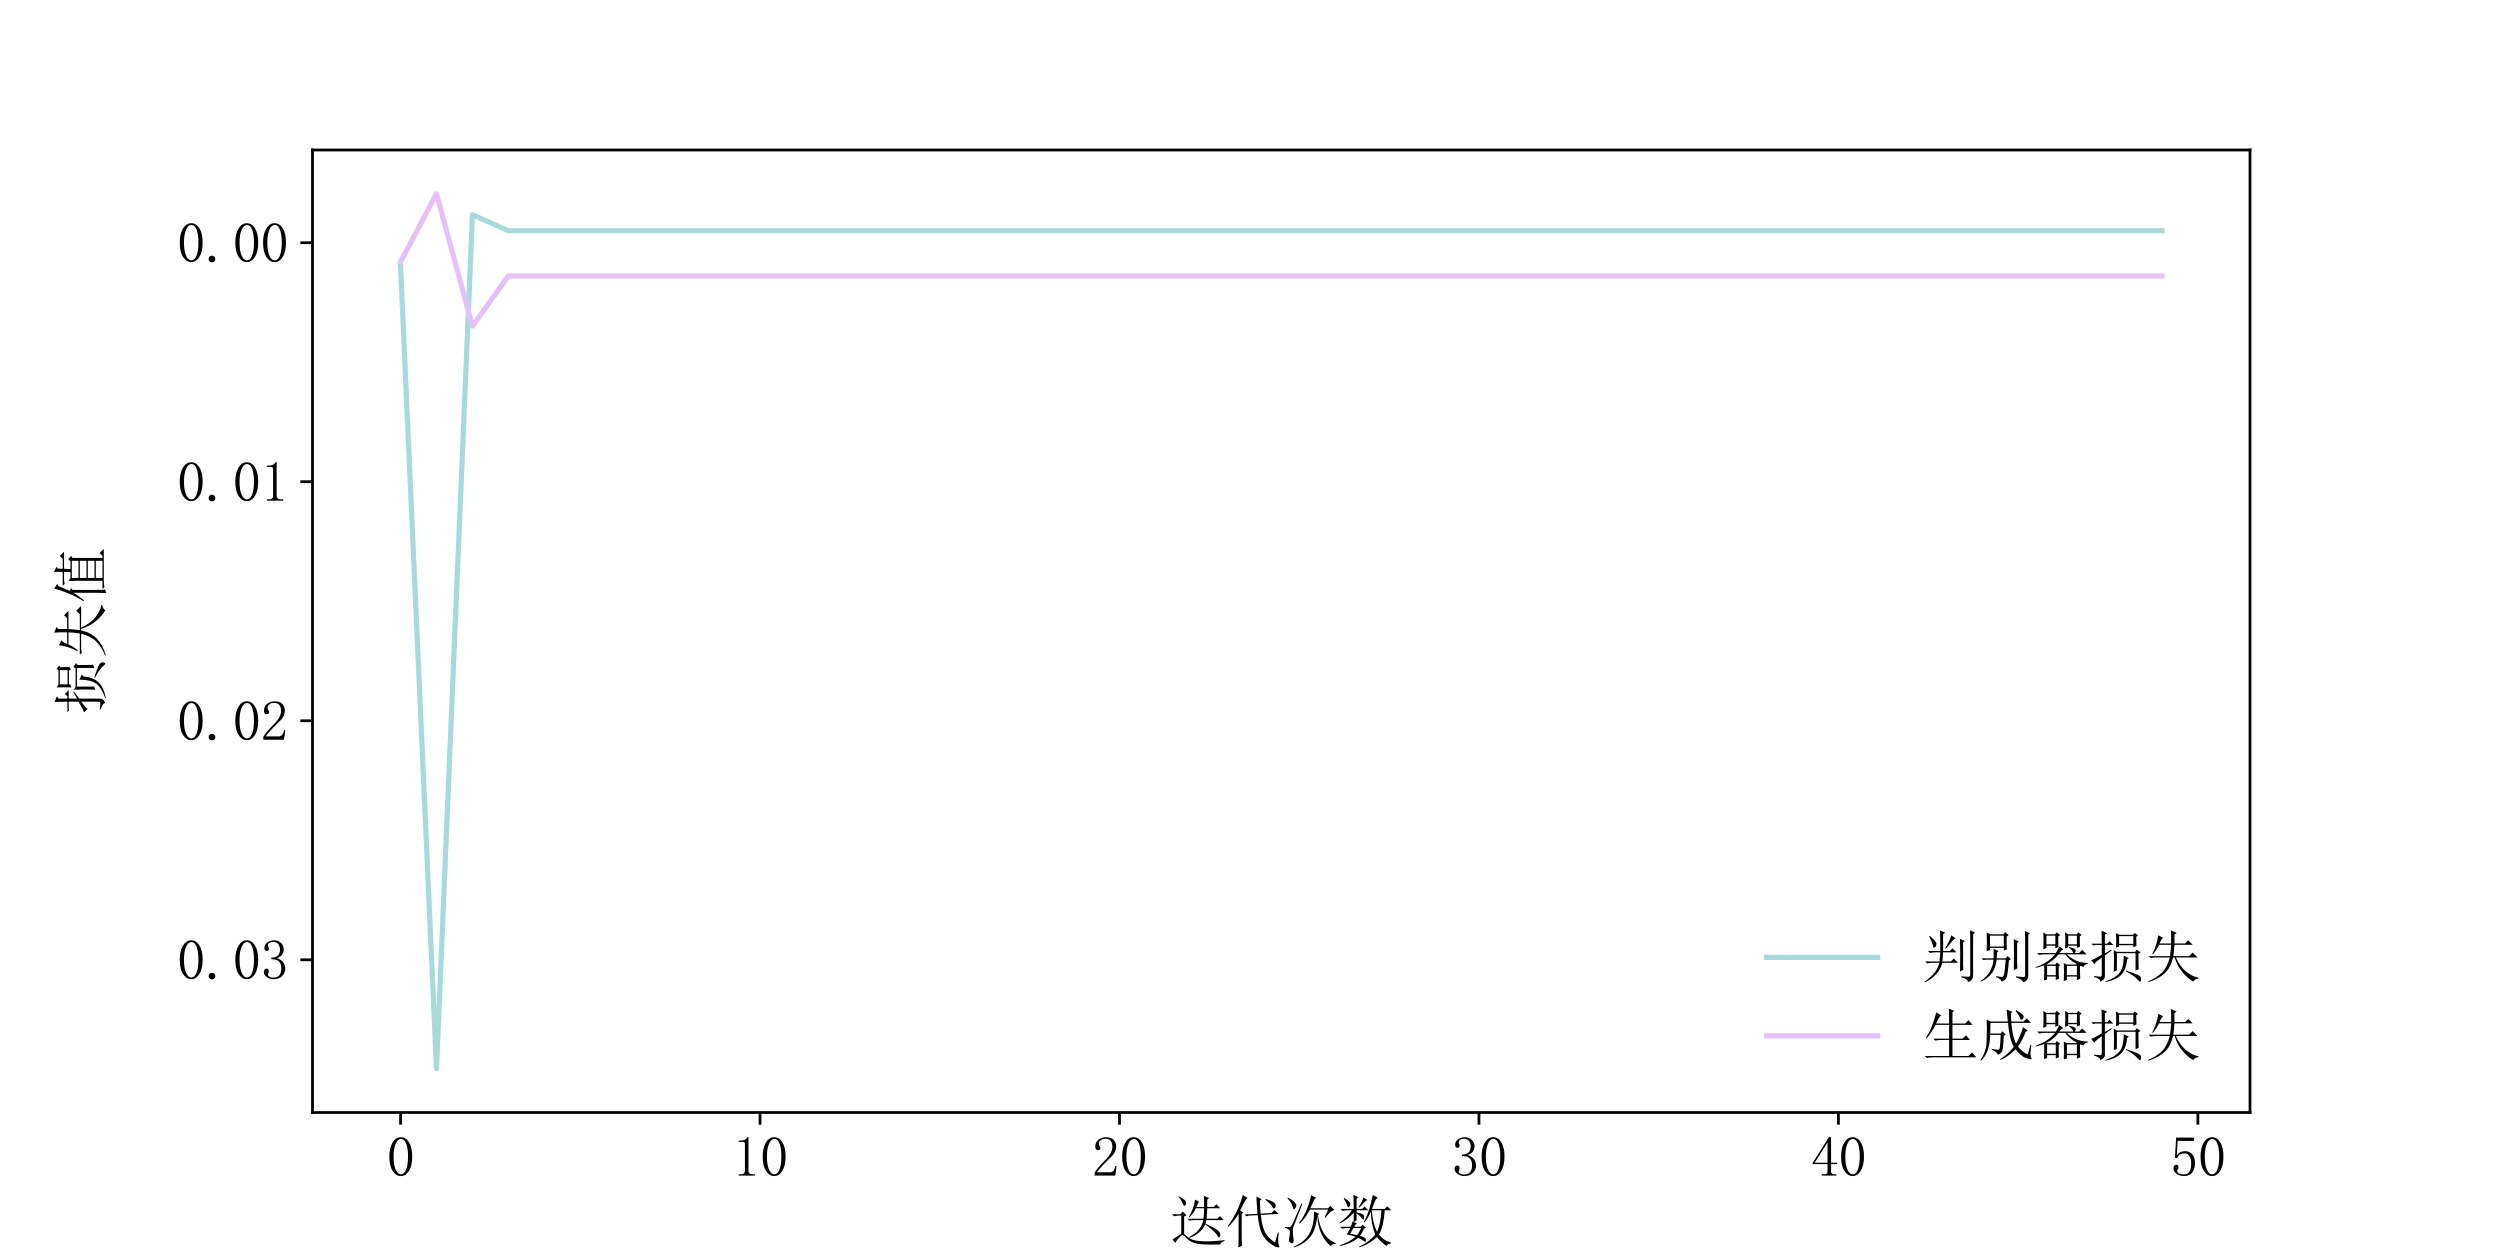 <?xml version="1.0" encoding="utf-8" standalone="no"?>
<!DOCTYPE svg PUBLIC "-//W3C//DTD SVG 1.1//EN"
  "http://www.w3.org/Graphics/SVG/1.1/DTD/svg11.dtd">
<svg xmlns:xlink="http://www.w3.org/1999/xlink" width="720pt" height="360pt" viewBox="0 0 720 360" xmlns="http://www.w3.org/2000/svg" version="1.1">
 <defs>
  <style type="text/css">*{stroke-linejoin: round; stroke-linecap: butt}</style>
 </defs>
 <g id="figure_1">
  <g id="patch_1">
   <path d="M 0 360 
L 720 360 
L 720 0 
L 0 0 
z
" style="fill: #ffffff"/>
  </g>
  <g id="axes_1">
   <g id="patch_2">
    <path d="M 90 320.4 
L 648 320.4 
L 648 43.2 
L 90 43.2 
z
" style="fill: #ffffff"/>
   </g>
   <g id="matplotlib.axis_1">
    <g id="xtick_1">
     <g id="line2d_1">
      <defs>
       <path id="m1e5f0072b0" d="M 0 0 
L 0 3.5 
" style="stroke: #000000; stroke-width: 0.8"/>
      </defs>
      <g>
       <use xlink:href="#m1e5f0072b0" x="115.364" y="320.4" style="stroke: #000000; stroke-width: 0.8"/>
      </g>
     </g>
     <g id="text_1">
      <!-- 0 -->
      <g transform="translate(111.364 338.837) scale(0.16 -0.16)">
       <defs>
        <path id="SimSun-30" d="M 1600 4225 
Q 1250 4225 1012 3687 
Q 775 3150 775 2250 
Q 775 1300 1012 775 
Q 1250 250 1600 250 
Q 1975 250 2187 775 
Q 2400 1300 2400 2250 
Q 2400 3150 2200 3687 
Q 2000 4225 1600 4225 
z
M 1600 50 
Q 1050 50 675 625 
Q 300 1200 300 2250 
Q 300 3225 662 3825 
Q 1025 4425 1600 4425 
Q 2150 4425 2512 3850 
Q 2875 3275 2875 2250 
Q 2875 1225 2512 637 
Q 2150 50 1600 50 
z
" transform="scale(0.016)"/>
       </defs>
       <use xlink:href="#SimSun-30"/>
      </g>
     </g>
    </g>
    <g id="xtick_2">
     <g id="line2d_2">
      <g>
       <use xlink:href="#m1e5f0072b0" x="218.889" y="320.4" style="stroke: #000000; stroke-width: 0.8"/>
      </g>
     </g>
     <g id="text_2">
      <!-- 10 -->
      <g transform="translate(210.889 338.837) scale(0.16 -0.16)">
       <defs>
        <path id="SimSun-31" d="M 1825 4450 
L 1825 650 
Q 1825 450 1950 350 
Q 2075 250 2300 250 
L 2550 250 
L 2550 100 
L 725 100 
L 725 250 
L 950 250 
Q 1200 250 1312 350 
Q 1425 450 1425 650 
L 1425 3675 
Q 1425 3775 1362 3837 
Q 1300 3900 1175 3900 
L 725 3900 
L 725 4050 
L 950 4050 
Q 1250 4050 1437 4150 
Q 1625 4250 1725 4450 
L 1825 4450 
z
" transform="scale(0.016)"/>
       </defs>
       <use xlink:href="#SimSun-31"/>
       <use xlink:href="#SimSun-30" x="50"/>
      </g>
     </g>
    </g>
    <g id="xtick_3">
     <g id="line2d_3">
      <g>
       <use xlink:href="#m1e5f0072b0" x="322.414" y="320.4" style="stroke: #000000; stroke-width: 0.8"/>
      </g>
     </g>
     <g id="text_3">
      <!-- 20 -->
      <g transform="translate(314.414 338.837) scale(0.16 -0.16)">
       <defs>
        <path id="SimSun-32" d="M 2325 3325 
Q 2325 3775 2125 4012 
Q 1925 4250 1525 4250 
Q 1225 4250 1012 4087 
Q 800 3925 800 3675 
Q 800 3525 900 3425 
Q 975 3325 975 3225 
Q 975 3100 912 3037 
Q 850 2975 725 2975 
Q 575 2975 487 3062 
Q 400 3150 400 3350 
Q 400 3875 775 4150 
Q 1150 4425 1575 4425 
Q 2175 4425 2462 4125 
Q 2750 3825 2750 3375 
Q 2750 3075 2612 2775 
Q 2475 2475 2175 2200 
Q 1450 1500 1062 1062 
Q 675 625 600 475 
L 2075 475 
Q 2300 475 2450 650 
Q 2600 825 2650 1175 
L 2800 1175 
L 2650 100 
L 325 100 
L 325 425 
Q 450 650 737 1000 
Q 1025 1350 1500 1825 
Q 1925 2250 2125 2625 
Q 2325 3000 2325 3325 
z
" transform="scale(0.016)"/>
       </defs>
       <use xlink:href="#SimSun-32"/>
       <use xlink:href="#SimSun-30" x="50"/>
      </g>
     </g>
    </g>
    <g id="xtick_4">
     <g id="line2d_4">
      <g>
       <use xlink:href="#m1e5f0072b0" x="425.939" y="320.4" style="stroke: #000000; stroke-width: 0.8"/>
      </g>
     </g>
     <g id="text_4">
      <!-- 30 -->
      <g transform="translate(417.939 338.837) scale(0.16 -0.16)">
       <defs>
        <path id="SimSun-33" d="M 2800 1250 
Q 2800 775 2450 412 
Q 2100 50 1475 50 
Q 1025 50 700 300 
Q 375 550 375 875 
Q 375 1025 475 1137 
Q 575 1250 675 1250 
Q 825 1250 887 1137 
Q 950 1025 950 950 
Q 950 825 900 750 
Q 850 650 850 575 
Q 850 425 1037 325 
Q 1225 225 1450 225 
Q 1900 225 2125 487 
Q 2350 750 2350 1300 
Q 2350 1750 2112 2025 
Q 1875 2300 1225 2300 
L 1225 2475 
Q 1725 2475 1962 2712 
Q 2200 2950 2200 3375 
Q 2200 3725 2012 3987 
Q 1825 4250 1425 4250 
Q 1250 4250 1050 4162 
Q 850 4075 850 3875 
Q 850 3675 900 3625 
Q 950 3575 950 3500 
Q 950 3375 900 3300 
Q 850 3225 725 3225 
Q 625 3225 537 3300 
Q 450 3375 450 3575 
Q 450 3950 775 4187 
Q 1100 4425 1525 4425 
Q 2025 4425 2325 4112 
Q 2625 3800 2625 3450 
Q 2625 3075 2437 2812 
Q 2250 2550 1850 2425 
Q 2400 2225 2600 1900 
Q 2800 1575 2800 1250 
z
" transform="scale(0.016)"/>
       </defs>
       <use xlink:href="#SimSun-33"/>
       <use xlink:href="#SimSun-30" x="50"/>
      </g>
     </g>
    </g>
    <g id="xtick_5">
     <g id="line2d_5">
      <g>
       <use xlink:href="#m1e5f0072b0" x="529.464" y="320.4" style="stroke: #000000; stroke-width: 0.8"/>
      </g>
     </g>
     <g id="text_5">
      <!-- 40 -->
      <g transform="translate(521.464 338.837) scale(0.16 -0.16)">
       <defs>
        <path id="SimSun-34" d="M 2300 575 
Q 2300 400 2400 325 
Q 2500 250 2675 250 
L 2900 250 
L 2900 100 
L 1250 100 
L 1250 250 
L 1525 250 
Q 1725 250 1812 325 
Q 1900 400 1900 575 
L 1900 1400 
L 225 1400 
L 225 1525 
L 2050 4425 
L 2300 4425 
L 2300 1550 
L 2975 1550 
L 2975 1400 
L 2300 1400 
L 2300 575 
z
M 1875 3800 
L 450 1550 
L 1900 1550 
L 1900 3800 
L 1875 3800 
z
" transform="scale(0.016)"/>
       </defs>
       <use xlink:href="#SimSun-34"/>
       <use xlink:href="#SimSun-30" x="50"/>
      </g>
     </g>
    </g>
    <g id="xtick_6">
     <g id="line2d_6">
      <g>
       <use xlink:href="#m1e5f0072b0" x="632.989" y="320.4" style="stroke: #000000; stroke-width: 0.8"/>
      </g>
     </g>
     <g id="text_6">
      <!-- 50 -->
      <g transform="translate(624.989 338.837) scale(0.16 -0.16)">
       <defs>
        <path id="SimSun-35" d="M 1725 2850 
Q 2200 2850 2500 2487 
Q 2800 2125 2800 1525 
Q 2800 850 2487 450 
Q 2175 50 1525 50 
Q 1075 50 725 312 
Q 375 575 375 950 
Q 375 1100 462 1212 
Q 550 1325 700 1325 
Q 850 1325 900 1225 
Q 950 1125 950 1050 
Q 950 900 875 825 
Q 800 725 800 625 
Q 800 425 1037 325 
Q 1275 225 1550 225 
Q 1950 225 2162 550 
Q 2375 875 2375 1475 
Q 2375 1975 2187 2287 
Q 2000 2600 1625 2600 
Q 1350 2600 1150 2500 
Q 950 2400 775 2075 
L 550 2100 
L 675 4375 
L 2725 4375 
L 2650 4000 
L 850 4000 
L 750 2350 
Q 1000 2700 1237 2775 
Q 1475 2850 1725 2850 
z
" transform="scale(0.016)"/>
       </defs>
       <use xlink:href="#SimSun-35"/>
       <use xlink:href="#SimSun-30" x="50"/>
      </g>
     </g>
    </g>
    <g id="text_7">
     <!-- 迭代次数 -->
     <g transform="translate(337 357.587) scale(0.16 -0.16)">
      <defs>
       <path id="SimSun-8fed" d="M 4075 2425 
L 3975 2025 
Q 5050 1525 5350 1275 
Q 5650 1025 5650 800 
Q 5650 700 5600 587 
Q 5550 475 5500 475 
Q 5425 475 5300 700 
Q 5075 1050 4700 1362 
Q 4325 1675 3950 1950 
Q 3500 900 2175 425 
L 2125 500 
Q 3525 1250 3725 2425 
L 2675 2425 
Q 2450 2425 2175 2350 
L 1950 2575 
L 3750 2575 
Q 3825 3150 3825 3750 
L 2900 3750 
Q 2600 3150 2150 2725 
L 2100 2775 
Q 2400 3275 2562 3737 
Q 2725 4200 2800 4725 
L 3275 4475 
Q 3125 4350 2950 3900 
L 3825 3900 
Q 3825 4400 3800 5150 
L 4375 4900 
L 4175 4725 
L 4175 3900 
L 4900 3900 
L 5200 4200 
L 5625 3750 
L 4175 3750 
Q 4150 3025 4100 2575 
L 5300 2575 
L 5600 2875 
L 6025 2425 
L 4075 2425 
z
M 1575 875 
Q 1800 625 2225 350 
Q 2650 75 3725 37 
Q 4800 0 6125 175 
L 6125 75 
Q 5675 -75 5650 -325 
Q 4475 -350 3725 -312 
Q 2975 -275 2562 -100 
Q 2150 75 1850 400 
Q 1525 725 1437 750 
Q 1350 775 1050 475 
Q 750 175 575 -125 
L 250 225 
Q 725 550 1250 875 
L 1250 2925 
L 925 2925 
Q 725 2925 450 2850 
L 225 3075 
L 1125 3075 
L 1425 3375 
L 1850 2975 
L 1575 2825 
L 1575 875 
z
M 950 5025 
L 975 5100 
Q 1350 4900 1575 4725 
Q 1800 4550 1800 4362 
Q 1800 4175 1712 4100 
Q 1625 4025 1600 4025 
Q 1500 4025 1400 4300 
Q 1275 4675 950 5025 
z
" transform="scale(0.016)"/>
       <path id="SimSun-4ee3" d="M 5550 -75 
L 5875 1025 
L 5975 1025 
Q 5875 175 5912 -75 
Q 5950 -325 6025 -525 
Q 6075 -650 5950 -650 
Q 5900 -650 5662 -587 
Q 5425 -525 4925 -150 
Q 4425 225 4100 850 
Q 3775 1475 3600 2975 
L 2575 2925 
L 2350 2850 
L 2100 3050 
L 3575 3125 
Q 3525 3750 3500 4175 
Q 3475 4600 3450 5075 
L 4050 4775 
L 3850 4600 
Q 3875 3625 3925 3150 
L 5150 3225 
L 5475 3550 
L 5975 3125 
L 3950 3000 
Q 4100 1525 4550 862 
Q 5000 200 5550 -75 
z
M 4475 4700 
L 4500 4800 
Q 5450 4475 5537 4300 
Q 5625 4125 5625 4050 
Q 5625 3950 5550 3837 
Q 5475 3725 5425 3725 
Q 5325 3725 5225 3950 
Q 5025 4275 4475 4700 
z
M 1800 3100 
L 1800 400 
Q 1800 0 1825 -475 
L 1425 -650 
Q 1450 -25 1450 375 
L 1450 3125 
Q 850 2175 300 1675 
L 225 1750 
Q 550 2175 837 2662 
Q 1125 3150 1412 3787 
Q 1700 4425 1925 5250 
L 2475 4900 
Q 2275 4800 2050 4350 
Q 1825 3875 1625 3500 
L 1975 3275 
L 1800 3100 
z
" transform="scale(0.016)"/>
       <path id="SimSun-6b21" d="M 4875 2725 
L 5275 3600 
L 3225 3600 
Q 3025 3250 2800 2887 
Q 2575 2525 2075 2025 
L 2000 2100 
Q 2575 2825 2925 3750 
Q 3275 4675 3350 5225 
L 3950 4925 
Q 3750 4825 3650 4600 
Q 3550 4375 3275 3750 
L 5250 3750 
L 5525 4025 
L 5975 3550 
Q 5725 3500 5550 3350 
Q 5375 3200 4950 2675 
L 4875 2725 
z
M 4050 2900 
Q 3900 1225 3175 437 
Q 2450 -350 1450 -650 
L 1400 -575 
Q 2675 0 3175 912 
Q 3675 1825 3700 3400 
L 4275 3100 
L 4125 2975 
Q 4300 1700 4812 912 
Q 5325 125 6150 -175 
L 6125 -250 
Q 5750 -225 5575 -500 
Q 4950 -25 4537 825 
Q 4125 1675 4050 2900 
z
M 750 4950 
Q 1275 4675 1487 4450 
Q 1700 4225 1700 4075 
Q 1700 3925 1587 3775 
Q 1475 3625 1450 3625 
Q 1350 3625 1275 3950 
Q 1150 4400 700 4875 
L 750 4950 
z
M 425 1650 
Q 600 1625 750 1625 
Q 975 1625 1100 1725 
Q 1225 1825 2275 4300 
L 2375 4250 
Q 1400 1700 1350 1600 
Q 1300 1500 1300 1187 
Q 1300 875 1375 350 
Q 1450 -200 1212 -175 
Q 975 -150 925 -25 
Q 875 100 875 200 
Q 875 300 925 575 
Q 1000 975 975 1187 
Q 950 1400 425 1550 
L 425 1650 
z
" transform="scale(0.016)"/>
       <path id="SimSun-6570" d="M 1875 1525 
Q 1675 1200 1500 900 
Q 1825 825 2275 725 
Q 2500 975 2725 1525 
L 1875 1525 
z
M 850 4900 
Q 1325 4600 1425 4450 
Q 1525 4300 1525 4225 
Q 1525 4100 1437 3975 
Q 1350 3850 1300 3850 
Q 1225 3850 1150 4100 
Q 1050 4450 775 4850 
L 850 4900 
z
M 3000 4975 
L 3450 4675 
Q 3250 4625 3100 4425 
Q 2925 4225 2525 3825 
L 2450 3875 
Q 2925 4625 3000 4975 
z
M 1875 5250 
L 2425 5000 
L 2225 4825 
L 2225 3675 
L 2850 3675 
L 3125 3950 
L 3550 3525 
L 2225 3525 
L 2225 3300 
Q 2800 3175 2937 3062 
Q 3075 2950 3075 2775 
Q 3075 2700 3050 2587 
Q 3025 2475 2975 2475 
Q 2925 2475 2800 2650 
Q 2600 2925 2225 3175 
L 2225 2400 
L 1925 2200 
L 2275 2050 
Q 2150 2000 1950 1675 
L 2725 1675 
L 2900 1900 
L 3275 1575 
L 3050 1450 
Q 2800 875 2600 650 
Q 3000 550 3137 437 
Q 3275 325 3275 150 
Q 3275 -25 3200 -25 
Q 3125 -25 3025 75 
Q 2750 275 2400 425 
Q 1525 -275 325 -500 
L 300 -425 
Q 1450 -50 2100 550 
Q 1600 725 1125 800 
Q 1225 950 1525 1525 
L 1200 1525 
Q 875 1525 600 1450 
L 375 1675 
L 1575 1675 
Q 1675 1925 1775 2275 
L 1900 2225 
L 1900 3250 
Q 1225 2475 350 2050 
L 300 2125 
Q 1225 2775 1700 3525 
L 1250 3525 
Q 925 3525 650 3450 
L 425 3675 
L 1900 3675 
Q 1900 4575 1875 5250 
z
M 3925 3525 
Q 4050 2075 4525 1100 
Q 4925 1950 5025 3525 
L 3925 3525 
z
M 4050 5250 
L 4625 4925 
Q 4425 4850 4325 4625 
Q 4225 4400 3950 3675 
L 5375 3675 
L 5675 3975 
L 6125 3525 
L 5400 3525 
Q 5250 1675 4750 775 
Q 5325 75 6100 -100 
L 6100 -200 
Q 5625 -275 5600 -500 
Q 4950 -50 4525 525 
Q 3700 -275 2550 -650 
L 2500 -575 
Q 3650 -50 4325 800 
Q 3850 1975 3825 3375 
Q 3575 2725 3100 2150 
L 3025 2200 
Q 3625 3200 4050 5250 
z
" transform="scale(0.016)"/>
      </defs>
      <use xlink:href="#SimSun-8fed"/>
      <use xlink:href="#SimSun-4ee3" x="100"/>
      <use xlink:href="#SimSun-6b21" x="200"/>
      <use xlink:href="#SimSun-6570" x="300"/>
     </g>
    </g>
   </g>
   <g id="matplotlib.axis_2">
    <g id="ytick_1">
     <g id="line2d_7">
      <defs>
       <path id="mb798f360a1" d="M 0 0 
L -3.5 0 
" style="stroke: #000000; stroke-width: 0.8"/>
      </defs>
      <g>
       <use xlink:href="#mb798f360a1" x="90" y="276.42" style="stroke: #000000; stroke-width: 0.8"/>
      </g>
     </g>
     <g id="text_8">
      <!-- −0.03 -->
      <g transform="translate(35 282.139) scale(0.16 -0.16)">
       <defs>
        <path id="SimSun-2212" transform="scale(0.016)"/>
        <path id="SimSun-2e" d="M 800 25 
Q 650 25 537 125 
Q 425 225 425 400 
Q 425 575 537 675 
Q 650 775 800 775 
Q 950 775 1062 662 
Q 1175 550 1175 400 
Q 1175 225 1062 125 
Q 950 25 800 25 
z
" transform="scale(0.016)"/>
       </defs>
       <use xlink:href="#SimSun-2212"/>
       <use xlink:href="#SimSun-30" x="100"/>
       <use xlink:href="#SimSun-2e" x="150"/>
       <use xlink:href="#SimSun-30" x="200"/>
       <use xlink:href="#SimSun-33" x="250"/>
      </g>
     </g>
    </g>
    <g id="ytick_2">
     <g id="line2d_8">
      <g>
       <use xlink:href="#mb798f360a1" x="90" y="207.579" style="stroke: #000000; stroke-width: 0.8"/>
      </g>
     </g>
     <g id="text_9">
      <!-- −0.02 -->
      <g transform="translate(35 213.298) scale(0.16 -0.16)">
       <use xlink:href="#SimSun-2212"/>
       <use xlink:href="#SimSun-30" x="100"/>
       <use xlink:href="#SimSun-2e" x="150"/>
       <use xlink:href="#SimSun-30" x="200"/>
       <use xlink:href="#SimSun-32" x="250"/>
      </g>
     </g>
    </g>
    <g id="ytick_3">
     <g id="line2d_9">
      <g>
       <use xlink:href="#mb798f360a1" x="90" y="138.738" style="stroke: #000000; stroke-width: 0.8"/>
      </g>
     </g>
     <g id="text_10">
      <!-- −0.01 -->
      <g transform="translate(35 144.456) scale(0.16 -0.16)">
       <use xlink:href="#SimSun-2212"/>
       <use xlink:href="#SimSun-30" x="100"/>
       <use xlink:href="#SimSun-2e" x="150"/>
       <use xlink:href="#SimSun-30" x="200"/>
       <use xlink:href="#SimSun-31" x="250"/>
      </g>
     </g>
    </g>
    <g id="ytick_4">
     <g id="line2d_10">
      <g>
       <use xlink:href="#mb798f360a1" x="90" y="69.896" style="stroke: #000000; stroke-width: 0.8"/>
      </g>
     </g>
     <g id="text_11">
      <!-- 0.00 -->
      <g transform="translate(51 75.615) scale(0.16 -0.16)">
       <use xlink:href="#SimSun-30"/>
       <use xlink:href="#SimSun-2e" x="50"/>
       <use xlink:href="#SimSun-30" x="100"/>
       <use xlink:href="#SimSun-30" x="150"/>
      </g>
     </g>
    </g>
    <g id="text_12">
     <!-- 损失值 -->
     <g transform="translate(28.938 205.8) rotate(-90) scale(0.16 -0.16)">
      <defs>
       <path id="SimSun-635f" d="M 1450 3725 
Q 1450 4700 1425 5175 
L 2050 4900 
L 1800 4725 
L 1800 3725 
L 2050 3725 
L 2325 4000 
L 2750 3575 
L 1800 3575 
L 1800 2625 
L 2525 3050 
L 2575 2975 
L 1800 2400 
L 1800 50 
Q 1800 -325 1275 -550 
Q 1325 -225 575 -25 
L 575 75 
Q 1050 25 1262 12 
Q 1475 0 1450 375 
L 1450 2150 
Q 725 1650 625 1425 
L 250 1850 
Q 525 1925 1450 2475 
L 1450 3575 
L 750 3575 
L 475 3525 
L 275 3725 
L 1450 3725 
z
M 3050 3275 
Q 3075 3700 3075 4087 
Q 3075 4475 3050 4925 
L 3400 4725 
L 4975 4725 
L 5150 4925 
L 5525 4650 
L 5325 4500 
Q 5325 3850 5350 3475 
L 5000 3325 
L 5000 3550 
L 3400 3550 
L 3400 3400 
L 3050 3275 
z
M 3400 4575 
L 3400 3700 
L 5000 3700 
L 5000 4575 
L 3400 4575 
z
M 5575 2575 
Q 5575 1300 5600 825 
L 5250 700 
L 5250 2650 
L 3150 2650 
L 3150 725 
L 2800 575 
Q 2825 1175 2825 1862 
Q 2825 2550 2800 3000 
L 3150 2800 
L 5200 2800 
L 5375 3050 
L 5800 2750 
L 5575 2575 
z
M 3925 2375 
L 4500 2100 
L 4300 1950 
Q 4200 825 3650 237 
Q 3100 -350 1875 -600 
L 1850 -525 
Q 2700 -250 3175 162 
Q 3650 575 3787 1150 
Q 3925 1725 3925 2375 
z
M 4175 700 
Q 5175 375 5525 200 
Q 5875 25 5875 -187 
Q 5875 -400 5825 -475 
Q 5775 -550 5750 -550 
Q 5675 -550 5525 -375 
Q 5325 -125 4975 125 
Q 4625 375 4150 625 
L 4175 700 
z
" transform="scale(0.016)"/>
       <path id="SimSun-5931" d="M 950 2525 
L 875 2575 
Q 1425 3600 1550 4675 
L 2125 4375 
Q 1900 4275 1700 3750 
L 3000 3750 
L 3000 4550 
Q 3000 4850 2975 5225 
L 3625 4925 
L 3375 4750 
L 3375 3750 
L 4575 3750 
L 4925 4100 
L 5425 3600 
L 3375 3600 
Q 3325 2875 3250 2325 
L 5025 2325 
L 5425 2725 
L 5975 2175 
L 3525 2175 
Q 4050 1050 4775 512 
Q 5500 -25 6075 -100 
L 6075 -200 
Q 5600 -275 5500 -550 
Q 4925 -225 4325 450 
Q 3725 1125 3400 2175 
L 3225 2175 
Q 2950 1025 2287 400 
Q 1625 -225 450 -600 
L 400 -525 
Q 1400 -100 1975 475 
Q 2550 1050 2850 2175 
L 1300 2175 
Q 975 2175 700 2100 
L 475 2325 
L 2875 2325 
Q 2975 2975 3000 3600 
L 1650 3600 
Q 1300 2925 950 2525 
z
" transform="scale(0.016)"/>
       <path id="SimSun-503c" d="M 1525 650 
Q 1525 -225 1550 -525 
L 1175 -650 
Q 1200 250 1200 550 
L 1200 3025 
Q 750 2300 325 1850 
L 250 1900 
Q 725 2625 1100 3525 
Q 1475 4425 1675 5200 
L 2200 4875 
L 1950 4725 
Q 1550 3800 1425 3475 
L 1725 3300 
L 1525 3150 
L 1525 650 
z
M 2875 3225 
L 2875 2475 
L 4800 2475 
L 4800 3225 
L 2875 3225 
z
M 2875 2325 
L 2875 1575 
L 4800 1575 
L 4800 2325 
L 2875 2325 
z
M 2875 1425 
L 2875 675 
L 4800 675 
L 4800 1425 
L 2875 1425 
z
M 2875 525 
L 2875 -225 
L 4800 -225 
L 4800 525 
L 2875 525 
z
M 3550 4250 
Q 3575 4825 3550 5225 
L 4125 4950 
L 3925 4800 
L 3900 4250 
L 5025 4250 
L 5350 4575 
L 5825 4100 
L 3900 4100 
L 3875 3375 
L 4750 3375 
L 4975 3625 
L 5350 3300 
L 5125 3150 
L 5125 -225 
L 5350 -225 
L 5675 100 
L 6150 -375 
L 2450 -375 
Q 2125 -375 1850 -450 
L 1625 -225 
L 2550 -225 
L 2550 2550 
Q 2550 2850 2525 3575 
L 2875 3375 
L 3525 3375 
L 3550 4100 
L 2800 4100 
Q 2475 4100 2200 4025 
L 1975 4250 
L 3550 4250 
z
" transform="scale(0.016)"/>
      </defs>
      <use xlink:href="#SimSun-635f"/>
      <use xlink:href="#SimSun-5931" x="100"/>
      <use xlink:href="#SimSun-503c" x="200"/>
     </g>
    </g>
   </g>
   <g id="line2d_11">
    <path d="M 115.364 76.628 
L 125.716 307.8 
L 136.069 61.861 
L 146.421 66.454 
L 156.774 66.457 
L 167.126 66.454 
L 177.479 66.457 
L 187.831 66.454 
L 198.184 66.454 
L 208.536 66.454 
L 218.889 66.454 
L 229.241 66.454 
L 239.594 66.454 
L 249.946 66.454 
L 260.299 66.454 
L 270.651 66.454 
L 281.004 66.454 
L 291.356 66.454 
L 301.709 66.454 
L 312.061 66.454 
L 322.414 66.454 
L 332.766 66.454 
L 343.119 66.454 
L 353.471 66.454 
L 363.824 66.454 
L 374.176 66.454 
L 384.529 66.454 
L 394.881 66.454 
L 405.234 66.454 
L 415.586 66.454 
L 425.939 66.454 
L 436.291 66.454 
L 446.644 66.454 
L 456.996 66.454 
L 467.349 66.454 
L 477.701 66.454 
L 488.054 66.454 
L 498.406 66.454 
L 508.759 66.454 
L 519.111 66.454 
L 529.464 66.454 
L 539.816 66.454 
L 550.169 66.454 
L 560.521 66.454 
L 570.874 66.454 
L 581.226 66.454 
L 591.579 66.454 
L 601.931 66.454 
L 612.284 66.454 
L 622.636 66.454 
" clip-path="url(#pb3cd21c55c)" style="fill: none; stroke: #a8dadc; stroke-width: 1.5; stroke-linecap: square"/>
   </g>
   <g id="line2d_12">
    <path d="M 115.364 75.404 
L 125.716 55.8 
L 136.069 93.929 
L 146.421 79.495 
L 156.774 79.496 
L 167.126 79.496 
L 177.479 79.496 
L 187.831 79.496 
L 198.184 79.496 
L 208.536 79.496 
L 218.889 79.496 
L 229.241 79.496 
L 239.594 79.496 
L 249.946 79.496 
L 260.299 79.496 
L 270.651 79.496 
L 281.004 79.496 
L 291.356 79.496 
L 301.709 79.496 
L 312.061 79.496 
L 322.414 79.496 
L 332.766 79.496 
L 343.119 79.496 
L 353.471 79.496 
L 363.824 79.496 
L 374.176 79.496 
L 384.529 79.496 
L 394.881 79.496 
L 405.234 79.496 
L 415.586 79.496 
L 425.939 79.496 
L 436.291 79.496 
L 446.644 79.496 
L 456.996 79.496 
L 467.349 79.496 
L 477.701 79.496 
L 488.054 79.496 
L 498.406 79.496 
L 508.759 79.496 
L 519.111 79.496 
L 529.464 79.496 
L 539.816 79.496 
L 550.169 79.496 
L 560.521 79.496 
L 570.874 79.496 
L 581.226 79.496 
L 591.579 79.496 
L 601.931 79.496 
L 612.284 79.496 
L 622.636 79.496 
" clip-path="url(#pb3cd21c55c)" style="fill: none; stroke: #e4c1f9; stroke-width: 1.5; stroke-linecap: square"/>
   </g>
   <g id="patch_3">
    <path d="M 90 320.4 
L 90 43.2 
" style="fill: none; stroke: #000000; stroke-width: 0.8; stroke-linejoin: miter; stroke-linecap: square"/>
   </g>
   <g id="patch_4">
    <path d="M 648 320.4 
L 648 43.2 
" style="fill: none; stroke: #000000; stroke-width: 0.8; stroke-linejoin: miter; stroke-linecap: square"/>
   </g>
   <g id="patch_5">
    <path d="M 90 320.4 
L 648 320.4 
" style="fill: none; stroke: #000000; stroke-width: 0.8; stroke-linejoin: miter; stroke-linecap: square"/>
   </g>
   <g id="patch_6">
    <path d="M 90 43.2 
L 648 43.2 
" style="fill: none; stroke: #000000; stroke-width: 0.8; stroke-linejoin: miter; stroke-linecap: square"/>
   </g>
   <g id="legend_1">
    <g id="line2d_13">
     <path d="M 508.8 275.712 
L 524.8 275.712 
L 540.8 275.712 
" style="fill: none; stroke: #a8dadc; stroke-width: 1.5; stroke-linecap: square"/>
    </g>
    <g id="text_13">
     <!-- 判别器损失 -->
     <g transform="translate(553.6 281.312) scale(0.16 -0.16)">
      <defs>
       <path id="SimSun-5224" d="M 850 4600 
Q 1600 3975 1600 3725 
Q 1600 3475 1487 3375 
Q 1375 3275 1325 3275 
Q 1225 3275 1200 3525 
Q 1125 3875 775 4550 
L 850 4600 
z
M 2025 4350 
Q 2025 4700 2000 5200 
L 2575 4975 
L 2350 4750 
L 2350 2900 
L 3100 2900 
L 3400 3200 
L 3850 2750 
L 2350 2750 
Q 2325 2275 2275 1725 
L 3225 1725 
L 3550 2050 
L 4025 1575 
L 2250 1575 
Q 2125 925 1612 337 
Q 1100 -250 300 -625 
L 250 -550 
Q 850 -150 1287 337 
Q 1725 825 1925 1575 
L 1150 1575 
Q 825 1575 550 1500 
L 325 1725 
L 1950 1725 
Q 2000 2275 2025 2750 
L 1475 2750 
Q 1150 2750 875 2675 
L 650 2900 
L 2025 2900 
L 2025 4350 
z
M 3275 4675 
L 3750 4325 
Q 3550 4250 3225 3825 
Q 2900 3375 2650 3150 
L 2575 3200 
Q 2775 3525 2987 3950 
Q 3200 4375 3275 4675 
z
M 4600 3850 
L 4600 1450 
Q 4600 1100 4625 775 
L 4250 600 
Q 4275 1400 4275 2512 
Q 4275 3625 4250 4275 
L 4800 4025 
L 4600 3850 
z
M 5400 275 
L 5400 4125 
Q 5400 4875 5375 5225 
L 5925 4975 
L 5725 4775 
L 5725 175 
Q 5750 -400 5150 -600 
Q 5100 -225 4400 -50 
L 4400 50 
Q 5000 0 5200 0 
Q 5400 0 5400 275 
z
" transform="scale(0.016)"/>
       <path id="SimSun-522b" d="M 1375 4625 
L 1375 3400 
L 2925 3400 
L 2925 4625 
L 1375 4625 
z
M 1000 2875 
Q 1025 3400 1025 3912 
Q 1025 4425 1000 4975 
L 1425 4775 
L 2875 4775 
L 3075 5025 
L 3475 4700 
L 3250 4525 
L 3250 3675 
Q 3250 3325 3275 3075 
L 2925 2950 
L 2925 3250 
L 1375 3250 
L 1375 3000 
L 1000 2875 
z
M 2075 75 
Q 2550 -25 2675 -25 
Q 2800 -25 2900 100 
Q 3000 225 3150 1925 
L 2125 1925 
Q 2025 1075 1637 487 
Q 1250 -100 375 -550 
L 325 -475 
Q 1050 25 1375 625 
Q 1700 1225 1775 1925 
L 900 1925 
L 625 1875 
L 425 2075 
L 1775 2075 
Q 1800 2550 1775 3150 
L 2350 2900 
L 2175 2750 
Q 2150 2425 2125 2075 
L 3125 2075 
L 3350 2325 
L 3725 2000 
L 3500 1825 
Q 3375 150 3212 -137 
Q 3050 -425 2675 -550 
Q 2600 -225 2050 -25 
L 2075 75 
z
M 4050 725 
Q 4075 1600 4075 2562 
Q 4075 3525 4050 4225 
L 4600 3975 
L 4425 3800 
L 4425 1675 
Q 4425 1375 4450 950 
L 4050 725 
z
M 4300 50 
Q 4825 -25 5100 -25 
Q 5225 -25 5275 12 
Q 5325 50 5325 175 
L 5325 4375 
Q 5325 4625 5300 5150 
L 5875 4900 
L 5675 4700 
L 5675 175 
Q 5725 -400 5125 -625 
Q 4925 -225 4300 -75 
L 4300 50 
z
" transform="scale(0.016)"/>
       <path id="SimSun-5668" d="M 1475 4625 
L 1475 3650 
L 2475 3650 
L 2475 4625 
L 1475 4625 
z
M 1125 3075 
Q 1150 3575 1150 4062 
Q 1150 4550 1125 5000 
L 1475 4775 
L 2450 4775 
L 2625 5000 
L 3025 4675 
L 2800 4525 
Q 2800 3625 2825 3350 
L 2475 3200 
L 2475 3500 
L 1475 3500 
L 1475 3250 
L 1125 3075 
z
M 5250 1200 
Q 5250 150 5275 -225 
L 4900 -375 
L 4900 25 
L 3775 25 
L 3775 -350 
L 3425 -475 
Q 3450 50 3450 562 
Q 3450 1075 3425 1550 
L 3775 1375 
L 4825 1375 
L 4875 1425 
Q 4025 1900 3600 2525 
L 2850 2525 
Q 2200 1750 1425 1375 
L 2475 1375 
L 2650 1600 
L 3025 1300 
L 2850 1150 
Q 2850 100 2875 -225 
L 2525 -350 
L 2525 25 
L 1550 25 
L 1550 -300 
L 1200 -425 
Q 1225 0 1225 475 
Q 1225 950 1225 1275 
Q 725 1100 275 1000 
L 250 1075 
Q 950 1325 1475 1662 
Q 2000 2000 2450 2525 
L 1250 2525 
Q 925 2525 650 2450 
L 425 2675 
L 2525 2675 
Q 2750 3025 2925 3400 
L 3400 3075 
Q 3150 2975 2925 2675 
L 4500 2675 
Q 4375 3025 4000 3275 
L 4050 3350 
Q 4525 3225 4650 3125 
Q 4775 3025 4775 2950 
Q 4775 2825 4650 2675 
L 5150 2675 
L 5500 3025 
L 6000 2525 
L 3750 2525 
Q 4175 2125 4737 1850 
Q 5300 1575 6125 1550 
L 6125 1450 
Q 5725 1400 5650 1100 
L 5275 1225 
L 5250 1200 
z
M 1550 1225 
L 1550 175 
L 2525 175 
L 2525 1225 
L 1550 1225 
z
M 3775 1225 
L 3775 175 
L 4900 175 
L 4900 1225 
L 3775 1225 
z
M 3925 4625 
L 3925 3650 
L 4900 3650 
L 4900 4625 
L 3925 4625 
z
M 3575 3200 
Q 3600 3650 3600 4112 
Q 3600 4575 3575 5000 
L 3925 4775 
L 4875 4775 
L 5050 5000 
L 5425 4700 
L 5225 4525 
Q 5225 3700 5250 3375 
L 4900 3250 
L 4900 3500 
L 3925 3500 
L 3925 3325 
L 3575 3200 
z
" transform="scale(0.016)"/>
      </defs>
      <use xlink:href="#SimSun-5224"/>
      <use xlink:href="#SimSun-522b" x="100"/>
      <use xlink:href="#SimSun-5668" x="200"/>
      <use xlink:href="#SimSun-635f" x="300"/>
      <use xlink:href="#SimSun-5931" x="400"/>
     </g>
    </g>
    <g id="line2d_14">
     <path d="M 508.8 298.337 
L 524.8 298.337 
L 540.8 298.337 
" style="fill: none; stroke: #e4c1f9; stroke-width: 1.5; stroke-linecap: square"/>
    </g>
    <g id="text_14">
     <!-- 生成器损失 -->
     <g transform="translate(553.6 303.938) scale(0.16 -0.16)">
      <defs>
       <path id="SimSun-751f" d="M 1575 4825 
L 2150 4500 
Q 1900 4375 1550 3575 
L 3025 3575 
Q 3025 4725 3000 5250 
L 3600 5000 
L 3400 4825 
L 3400 3575 
L 4825 3575 
L 5200 3950 
L 5675 3425 
L 3400 3425 
L 3400 1875 
L 4525 1875 
L 4925 2250 
L 5375 1725 
L 3400 1725 
L 3400 -75 
L 5200 -75 
L 5600 325 
L 6100 -225 
L 1125 -225 
Q 800 -225 525 -300 
L 300 -75 
L 3025 -75 
L 3025 1725 
L 2075 1725 
Q 1750 1725 1475 1650 
L 1250 1875 
L 3025 1875 
L 3025 3425 
L 1500 3425 
Q 925 2350 475 1900 
L 400 1950 
Q 825 2600 1125 3375 
Q 1425 4150 1575 4825 
z
" transform="scale(0.016)"/>
       <path id="SimSun-6210" d="M 4325 5075 
Q 4850 4775 5025 4612 
Q 5200 4450 5162 4287 
Q 5125 4125 5025 4062 
Q 4925 4000 4900 4000 
Q 4800 4000 4750 4200 
Q 4675 4475 4250 5000 
L 4325 5075 
z
M 5625 100 
L 5925 1175 
L 6025 1150 
Q 5925 375 5925 125 
Q 5925 -125 6050 -350 
Q 6100 -450 6000 -450 
Q 5825 -450 5350 -275 
Q 4875 -100 4250 675 
Q 3475 -125 2550 -525 
L 2525 -425 
Q 3525 225 4050 950 
Q 3550 1875 3400 3650 
L 1425 3650 
L 1400 2450 
L 2550 2450 
L 2775 2700 
L 3150 2350 
L 2925 2175 
Q 2850 675 2725 437 
Q 2600 200 2250 50 
Q 2175 400 1575 625 
L 1575 725 
Q 2050 650 2237 625 
Q 2425 600 2475 837 
Q 2525 1075 2575 2300 
L 1400 2300 
Q 1325 225 350 -600 
L 300 -525 
Q 950 400 987 1462 
Q 1025 2525 1025 3075 
Q 1025 3625 1000 4025 
L 1450 3800 
L 3375 3800 
Q 3300 4625 3250 5150 
L 3900 4900 
L 3725 4700 
Q 3725 4300 3775 3800 
L 5150 3800 
L 5500 4150 
L 6000 3650 
L 3775 3650 
Q 3925 2000 4300 1325 
Q 4500 1625 4700 2100 
Q 4900 2575 5100 3175 
L 5625 2775 
L 5400 2650 
Q 4975 1625 4525 975 
Q 5050 350 5625 100 
z
" transform="scale(0.016)"/>
      </defs>
      <use xlink:href="#SimSun-751f"/>
      <use xlink:href="#SimSun-6210" x="100"/>
      <use xlink:href="#SimSun-5668" x="200"/>
      <use xlink:href="#SimSun-635f" x="300"/>
      <use xlink:href="#SimSun-5931" x="400"/>
     </g>
    </g>
   </g>
  </g>
 </g>
 <defs>
  <clipPath id="pb3cd21c55c">
   <rect x="90" y="43.2" width="558" height="277.2"/>
  </clipPath>
 </defs>
</svg>
